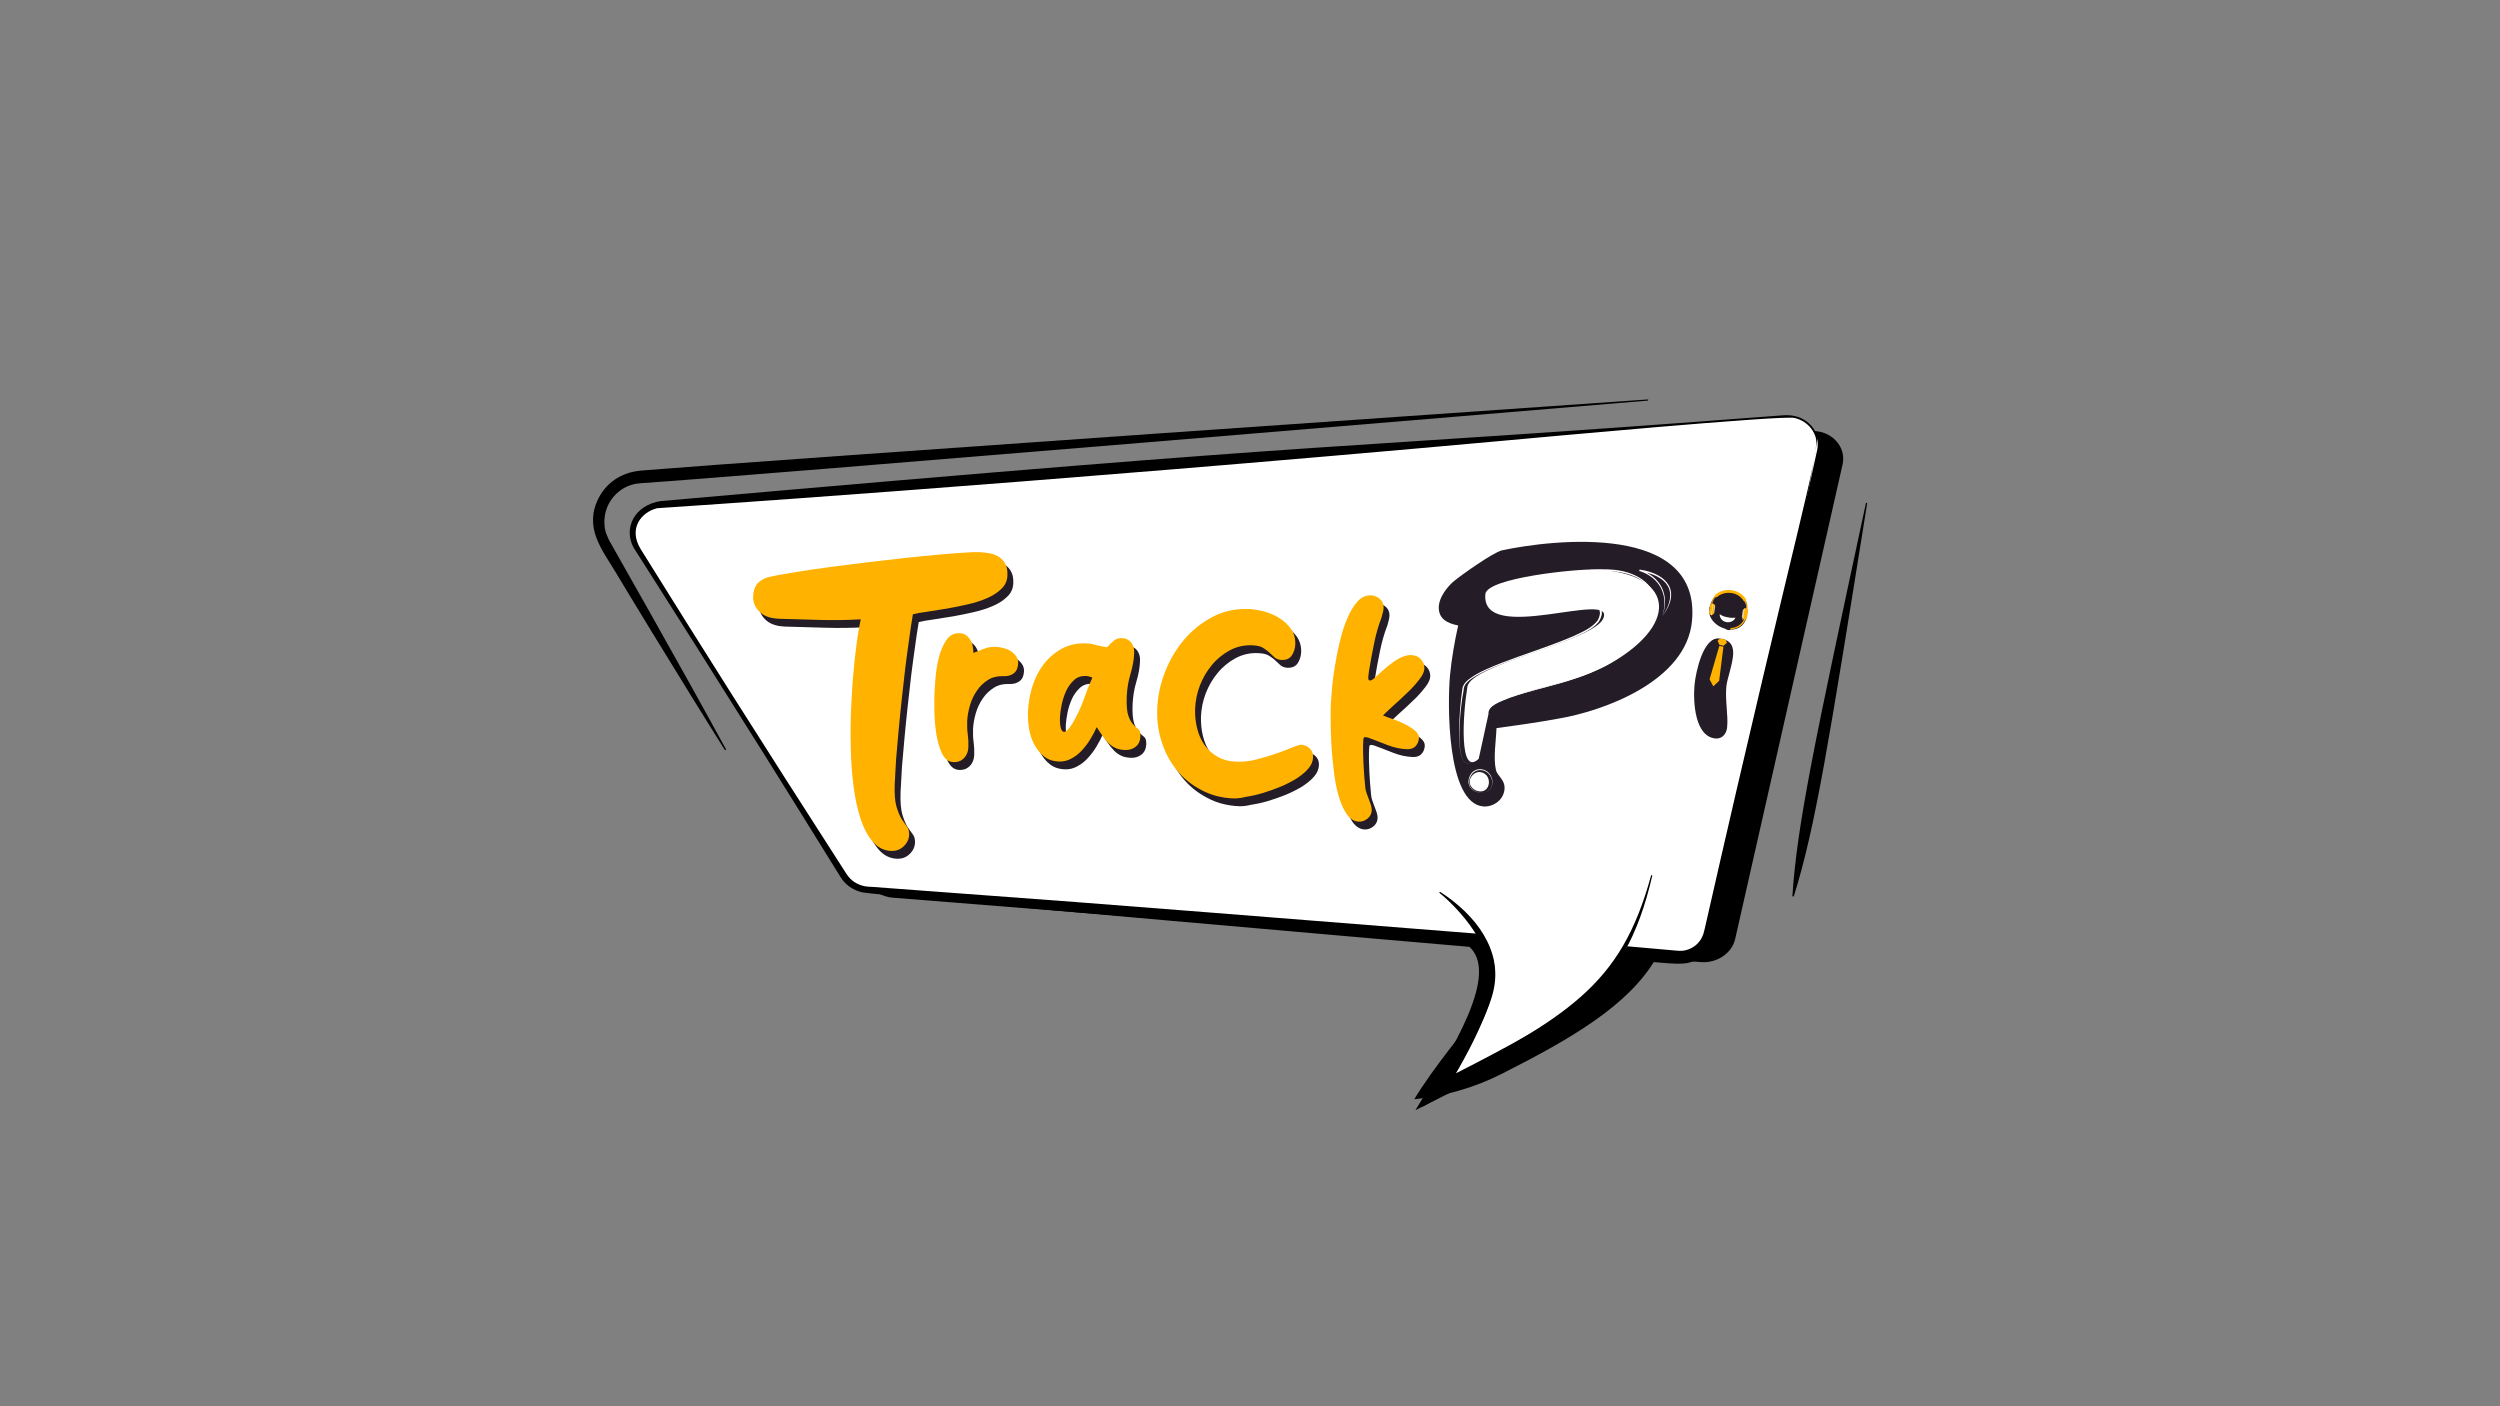 <?xml version="1.0" encoding="utf-8"?>
<!-- Generator: Adobe Illustrator 25.0.0, SVG Export Plug-In . SVG Version: 6.00 Build 0)  -->
<svg version="1.1" id="Layer_1" xmlns="http://www.w3.org/2000/svg" xmlns:xlink="http://www.w3.org/1999/xlink" x="0px" y="0px"
	 viewBox="0 0 1280 720" style="enable-background:new 0 0 1280 720;" xml:space="preserve">
<rect x="0" y="0" width="1280" height="720" fill="#808080" stroke="none"/>
<style type="text/css">
	.st0{fill:#FFFFFF;}
	.st1{fill-rule:evenodd;clip-rule:evenodd;fill:#FFFFFF;}
	.st2{fill:#241C26;}
	.st3{fill:#FFB300;}
	.st4{fill:none;stroke:#FFB300;stroke-width:0.681;stroke-linecap:round;stroke-miterlimit:10;}
	.st5{fill:none;stroke:#D89000;stroke-width:0.681;stroke-linecap:round;stroke-miterlimit:10;}
	.st6{fill:none;stroke:#FFB300;stroke-width:1.447;stroke-linecap:round;stroke-miterlimit:10;}
	.st7{fill:#CCCCCC;}
	.st8{enable-background:new    ;}
</style>
<path class="st0" d="M885.5,349.6c-0.2,0.4-0.5,0.8-0.8,1.1c-0.1,0.1-0.2,0.2-0.4,0.3c-0.2,0.2-0.5,0.3-0.8,0.5
	c-0.9,0.4-1.9,0.4-2.8,0.2c-0.1,0-0.2-0.1-0.4-0.1c-0.8-0.3-1.5-0.8-2-1.4c-0.3-0.4-0.5-0.8-0.7-1.2c-0.1-0.5-0.2-0.9-0.1-1.4
	c0,0,0,0,0.1,0c0,0,0,0,0,0l0,0c0.1,0.1,0.2,0.1,0.3,0.2l0.3,0.2c0.2,0.1,0.4,0.2,0.5,0.3c0.1,0,0.2,0.1,0.2,0.1s0.2,0.1,0.2,0.1
	c0.2,0.1,0.3,0.1,0.5,0.2c0.6,0.2,1.1,0.4,1.7,0.5c0.5,0.1,1.1,0.3,1.7,0.4c0.2,0,0.3,0,0.5,0.1c0.1,0,0.2,0,0.3,0
	c0.1,0,0.2,0,0.3,0c0.2,0,0.4,0,0.6,0l0.3,0C885.2,349.6,885.3,349.6,885.5,349.6L885.5,349.6C885.5,349.6,885.5,349.6,885.5,349.6
	C885.5,349.6,885.5,349.6,885.5,349.6z"/>
<g>
	<path d="M926.6,220.7L352,266.2c-11.8,0.9-18.8,12.7-12.9,21.9l105.6,164.5c2.5,4,7.1,6.5,12.2,7l309.9,24.7
		c15.2,11.5-22,44.5-42.7,78.5c15.8-1.6,31.1-6,45-13.1c35.2-17.8,64.7-34.9,78.7-58.9l23.1,1.8c8.2,0.6,15.8-4.5,17.5-11.8l55-243
		C945.5,228.3,937.2,219.9,926.6,220.7z"/>
	<path class="st0" d="M913.5,213.1l-574.7,45.2c-11.8,0.9-18.7,12.9-12.8,22.3l106,168.2c2.5,4,7.1,6.7,12.2,7.1l310,25.9
		c15.9,12.3,3.4,40.9-18.9,77.6c44.3-22.4,83.3-41.5,100-70.9l23.2,1.9c8.2,0.7,15.8-4.5,17.4-12l54.5-248
		C932.4,220.9,924,212.3,913.5,213.1z"/>
	<path d="M770.3,225.6c-246.5,22.4-433.8,34.6-433.8,34.6c-8.2,2-14.9,10.4-8.5,20.9c31.2,50.1,58.4,93.3,105.3,166.2
		c2.3,3.6,5.5,5.6,9.2,6.4c1.2,0.3,2.9,0.3,4.2,0.4c117.2,8.8,57.2,3.9,309.1,23.9c14,11.1,10.2,27.9,3.5,44.2
		c-5.2,12.7-13.3,26.7-20.5,38.6l-5.5-5.1c65.4-33,82.5-43.9,99.9-71.2c31.7,2.8,25.3,2.3,27.7,2.3c2.2,0.1,9.7-1.7,11.6-10l0.3-1.2
		c48-211.1,59.2-243.3,56.8-251.8c-1.1-3.4-3.1-5.9-6-7.8c-1.4-0.9-3.1-1.6-4.8-2C913.3,212.4,787,224.1,770.3,225.6z M913.4,212.6
		c3.8-0.2,7.4,0.5,10.6,2.5c3.1,2,5.2,4.6,6.4,8.2c1.7,5.9-50.6,254.7-52.3,258.7c-1.7,3.8-4.9,7.1-8.8,9.1
		c-7,3.6-10.2,2.4-34.5,0.5l3.8-1.9c-20.5,32.8-53.2,48.1-113.9,78.7c19-31.3,43.9-70.5,26.9-84.3l2.1,0.8
		c-1.8-0.1-305.8-26.5-312.1-28c-4.6-1-8.8-3.7-11.4-8.1c-53.2-86.1-105.8-168.4-105.8-168.4c-5.3-9.8,0.2-21.8,14.1-23.9
		c0.1,0,0.4,0,0.4,0C712.7,223.5,661.1,231.8,913.4,212.6z"/>
</g>
<path d="M843.8,205.1c-51.4,4.3-465.4,39-515.7,42.3c-0.5,0-0.2,0-0.2,0c-0.3,0-0.1,0-2.2,0.3c-1,0.1-0.5,0-1.5,0.3
	c-1.3,0.4-1.7,0.4-4,1.5c-6.9,3.6-11.3,10.9-10.7,19.2c0.2,3.9,1.7,6.3,2.4,8c0,0,36.9,64.9,59.9,107.1l-0.6,0.3c-5-8-2.6-4-15.6-25
	c-9.2-14.8-34.9-56.8-40.5-66.3c-6.9-11.5-16.4-22.8-8.5-38c3.9-7.4,11.1-12.8,21.1-13.8l0.9-0.1c61.7-5.1,472.4-33.4,515.3-36.4
	L843.8,205.1z"/>
<path d="M956,257.6C936.4,380,929.5,423.7,918.4,459l-0.7-0.1c2.4-37,11.4-79,37.7-201.5L956,257.6z"/>
<path d="M846,448.2c-14.5,62.8-44.5,75.7-117.7,118.5c24.9-49.4,37-60.7,30.5-81.1c-0.8-2.4-1.5-4.3-1.8-4.9
	c-4.6-9-14.4-19.2-20.1-23.6l0.4-0.5c18.3,11.8,32,29.8,27.4,50.4c-1.1,5-3.1,9.8-5.1,14.4c-4.6,9.8-8.2,15.5-21.6,39.2l-4.2-3.5
	c68.7-37.3,95.9-51.3,111.6-109L846,448.2z"/>
<g>
	<g>
		<path class="st1" d="M760.7,397.2c-1.9,2.9-5.1,4.3-7.1,3c-2-1.3-2.1-4.7-0.1-7.7c1.9-2.9,5.1-4.3,7.1-3
			C762.6,390.8,762.6,394.2,760.7,397.2L760.7,397.2L760.7,397.2z"/>
		<g>
			<g>
				<g>
					<path class="st0" d="M849.9,290.7c0,0,13,18.8,1.8,43.4C851.7,334,871.2,311.3,849.9,290.7z"/>
				</g>
			</g>
			<g>
				<g>
					<path class="st2" d="M762.3,403.6c-1.1,0.4-2.2,1.1-3,1.9c-0.3,0.4-0.6,0.8-0.6,1.1c0,0.1,0,0.2,0.1,0.3
						c0.1,0.1,0.3,0.2,0.5,0.3c1.4,0.5,3.1,0,3.5-1.5c0.2-0.6,0.2-1.3-0.2-1.8C762.5,403.9,762.4,403.7,762.3,403.6z"/>
					<path class="st2" d="M768.9,281.8c-4.4,1.1-20.7,12.5-24.9,16.1c-3.4,3-6.9,7.9-7.3,12.1c-0.6,6.7,4.2,9.1,9.7,10.2l0.3,0.5
						c-0.1,0-0.2,0-0.2-0.1c-1.8,8.2-3.3,16.8-4.1,25.2c-1.3,14.1-1.8,65.4,17,67.1c4.7,0.4,10.3-2.9,10.9-8.7
						c0.5-5.1-3.7-6.7-4.4-10.1c-1.4-6.1,0.1-14.9,0.3-21.3c10.2-1.4,20.4-2.8,30.8-4.7c24.4-4,66.5-19.5,69.3-50.2
						C871,267.6,795.4,276.1,768.9,281.8z"/>
					<path class="st2" d="M880.2,326.9c4.6,0.4,7.3,2.6,7.2,7.6c-0.1,5.2-3.2,13.3-3.5,16.9c-0.7,7.3,1,14.8,0.4,20.9
						c-0.3,3.5-2.6,6.1-6,5.8c-10.5-1-11.5-18.5-10.7-27.5C868.3,343.7,872.1,326.1,880.2,326.9z M885.3,322.3
						c-5.3-0.5-10.7-4.9-10.2-10.2c0.4-4.9,5.2-9.9,10.4-9.4c6.2,0.6,9.5,6.2,9,11.5C894.1,319.2,890.8,322.8,885.3,322.3z"/>
				</g>
				<path class="st0" d="M757.6,405.2c-2.7-0.2-5.4-2.5-5.1-5.2c0.2-2.5,2.6-5,5.3-4.7c3.1,0.3,4.8,3.1,4.5,5.8
					C762,403.6,760.3,405.4,757.6,405.2z"/>
				<g>
					<g>
						<path class="st0" d="M760.2,405.6c-5.2,1.3-10.1-2.8-7.7-8.2c2.2-5.3,9.5-4.4,11.2,0.7C765,401.2,763.6,405,760.2,405.6
							L760.2,405.6z M760.2,405.6c3.4-0.7,4.7-4.4,3.3-7.4c-1.8-4.7-8.5-5.5-10.6-0.6C750.3,402.7,755.1,406.8,760.2,405.6
							L760.2,405.6z"/>
					</g>
				</g>
				<g>
					<path class="st0" d="M754.8,389.1c-11.4,10.4-7.1-30-6.3-34.6c0.1-0.9,0.2-2.1,0.5-3c1.2-2.9,4.1-4.5,6.6-6.1
						c1.7-1,3.5-1.9,5.3-2.7c10.9-4.9,22.4-8.4,33.6-12.6c3.7-1.4,7.4-2.8,11.1-4.4c4.4-2.1,9.2-4,12.3-7.9c1.3-2.2,2.4-6-1-6.9
						c-3.8-1-7.9-0.5-11.8-0.5c-7.9,0.2-16.1,0.1-23.8-2c-4.4-1.2-8.6-3-12.3-5.5c-4.3-3.2,4.9-5.2,7-5.7
						c11.7-2.7,23.6-3.9,35.5-5.2c9.8-1,20.7-1.2,29.2,4.6c9.7,6.6,8.1,18.5,1.8,26.9c-9.6,13-24.7,20.6-39.8,25.2
						c-11.4,3.5-23.2,5.8-34.3,10.2c-3.2,1.5-8.6,3-8.4,7.3c-0.2-4.4,5.1-5.9,8.3-7.4c3.7-1.5,7.5-2.8,11.3-4
						c18.9-5.5,39.2-9.6,54.4-23c7.1-6.2,14.4-15.1,12.7-25.2c-3.5-14.8-22.7-15.2-35-13.7c-11.8,1.3-23.8,2.6-35.3,5.3
						c-2.3,0.6-4.8,1.1-6.8,2.4c-0.3,0.2-0.6,0.6-0.6,0.8c0,0.5,1.2,1,1.9,1.6c3.3,2.1,7,3.6,10.8,4.6c7.6,2.1,15.7,2.2,23.6,2
						c6.3,0,19.2-1.8,13.4,8.6c-3.1,4-8.2,6-12.6,8.1c-3.7,1.6-7.4,3-11.1,4.4c-11.2,4.1-22.7,7.6-33.6,12.4
						c-3.5,1.7-7.2,3.4-10.1,6.1c-0.7,0.7-1.3,1.5-1.6,2.4c-0.3,0.8-0.3,2-0.5,2.9C748,359.3,743.3,399.3,754.8,389.1L754.8,389.1z"
						/>
				</g>
			</g>
			<path class="st0" d="M757.1,388.5c-10.1,9.5-8.2-22.3-5.8-36.9c1.9-11.6,64.1-23.2,69.5-34.8c7.1-15.6-62.7,14-60.3-12.6
				c0.8-8.4,47-13,56.4-12.6c39.2,1.7,44.2,26.7,8.3,47.7c-16,9.3-34.5,11.6-51.2,17.6c0,0-0.1,0-0.1,0c-5.9,2.4-12.2,4.4-11.8,8.7"
				/>
			<g>
				<path class="st0" d="M851.1,315.5c3.4-10.6-1.2-19.8-11.8-23.2l0.2-0.7C853.8,293.8,860.9,302.7,851.1,315.5L851.1,315.5z
					 M851.1,315.5c8.9-13,2.3-20.9-11.8-23.1l0.2-0.7C850.3,295.1,855.1,304.8,851.1,315.5L851.1,315.5z"/>
			</g>
		</g>
	</g>
	<g>
		<polygon class="st3" points="882.5,330.6 884.2,329.1 883.5,327.5 880.6,326.9 879.4,328.1 880.4,330.2 		"/>
		<polygon class="st3" points="882.4,331.1 880.2,348.6 877.2,351.4 875.3,347.8 880.3,330.7 		"/>
	</g>
	<g>
		<path class="st4" d="M884.8,321.8c4.3,0.6,8.3-2.2,8.9-6.2l0.1-0.4"/>
		<path class="st2" d="M885.3,322.6l-1.2-0.2c-0.3,0-0.6-0.4-0.5-0.7l0-0.4c0-0.3,0.3-0.6,0.7-0.5l1.2,0.2c0.3,0,0.6,0.4,0.5,0.7
			l0,0.4C885.9,322.4,885.6,322.7,885.3,322.6z"/>
	</g>
	<g>
		<g>
			<path class="st5" d="M894.1,313.2l0.2-1.5c0.6-4.2-2.9-8.2-7.9-8.9c-4.9-0.7-9.4,2.2-10,6.4l-0.3,1.8"/>
			<path class="st6" d="M878.7,305.1c1.9-1.7,4.7-2.6,7.8-2.2c3,0.4,5.5,2.1,6.8,4.3"/>
		</g>
		<g>
			<path class="st7" d="M893,316.7L893,316.7c-0.7-0.1-1.2-0.5-1.2-0.9l0.5-3.4c0.1-0.4,0.7-0.7,1.4-0.6l0,0
				c0.7,0.1,1.2,0.5,1.2,0.9l-0.5,3.4C894.4,316.6,893.8,316.8,893,316.7z"/>
			<path class="st3" d="M893.4,317.3l-0.5-0.1c-0.5-0.1-0.8-0.5-0.7-1l0.6-4.1c0.1-0.5,0.5-0.8,1-0.7l0.5,0.1c0.5,0.1,0.8,0.5,0.7,1
				l-0.6,4.1C894.3,317,893.9,317.3,893.4,317.3z"/>
			
				<rect x="890.2" y="314.1" transform="matrix(0.138 -0.99 0.99 0.138 458.382 1155.322)" class="st0" width="5.9" height="0.2"/>
		</g>
		<g>
			<path class="st7" d="M876.3,314.4L876.3,314.4c0.7,0.1,1.3-0.2,1.4-0.6l0.5-3.4c0.1-0.4-0.5-0.8-1.2-0.9l0,0
				c-0.7-0.1-1.3,0.2-1.4,0.6l-0.5,3.4C875.1,313.9,875.6,314.3,876.3,314.4z"/>
			<path class="st3" d="M876.3,314.9l-0.5-0.1c-0.5-0.1-0.8-0.5-0.7-1l0.6-4.1c0.1-0.5,0.5-0.8,1-0.7l0.5,0.1c0.5,0.1,0.8,0.5,0.7,1
				l-0.6,4.1C877.2,314.6,876.8,314.9,876.3,314.9z"/>
			
				<rect x="874.1" y="311.9" transform="matrix(0.138 -0.99 0.99 0.138 446.719 1137.418)" class="st0" width="5.9" height="0.2"/>
		</g>
	</g>
	<path class="st0" d="M888.5,316.2c-0.1,0.5-0.4,0.9-0.7,1.2c-0.1,0.1-0.2,0.2-0.4,0.3c-0.2,0.2-0.5,0.4-0.8,0.5
		c-0.9,0.4-1.9,0.5-2.8,0.3c-0.1,0-0.3-0.1-0.4-0.1c-0.8-0.2-1.5-0.7-2-1.3c-0.3-0.4-0.6-0.8-0.7-1.2s-0.3-0.9-0.2-1.4
		c0,0,0,0,0.1,0c0,0,0,0,0,0l0,0c0.1,0.1,0.2,0.1,0.3,0.2l0.3,0.2c0.2,0.1,0.4,0.2,0.5,0.3c0.1,0,0.2,0.1,0.3,0.1s0.2,0.1,0.2,0.1
		c0.2,0.1,0.3,0.1,0.5,0.2c0.6,0.2,1.1,0.3,1.7,0.4c0.5,0.1,1.1,0.2,1.7,0.3c0.2,0,0.3,0,0.5,0c0.1,0,0.2,0,0.3,0s0.2,0,0.3,0
		c0.2,0,0.4,0,0.6,0l0.3,0C888.2,316.2,888.3,316.1,888.5,316.2L888.5,316.2C888.5,316.1,888.5,316.2,888.5,316.2
		C888.5,316.2,888.5,316.2,888.5,316.2z"/>
</g>
<g class="st8">
	<path class="st2" d="M470.4,318.5c-0.6,3.7-1.3,7.9-1.9,12.6c-0.7,4.7-1.3,9.6-2,14.9c-0.6,5.2-1.2,10.6-1.8,16
		c-0.6,5.4-1.1,10.7-1.6,15.9c-0.5,5.2-0.9,10.1-1.3,14.8c-0.3,4.7-0.5,8.9-0.7,12.6c-0.2,5.1,0.1,9,0.9,11.7
		c0.8,2.7,1.7,4.8,2.6,6.3c1,1.5,1.9,2.8,2.7,3.8c0.8,1,1.2,2.4,1.2,4.2c-0.1,2.3-1,4.3-2.8,6c-1.8,1.7-3.8,2.4-6.2,2.4
		c-3.8-0.1-7-1.7-9.6-4.7c-2.6-3-4.7-6.9-6.3-11.8c-1.6-4.9-2.8-10.5-3.6-16.8c-0.8-6.3-1.3-12.9-1.4-19.8
		c-0.2-6.9-0.1-13.7,0.2-20.5c0.3-6.8,0.7-13.2,1.3-19.2c0.5-5.9,1.2-11.2,1.8-15.7c0.7-4.5,1.3-7.9,1.8-10.1
		c-7,0.4-14,0.5-21.1,0.3c-7-0.2-14-0.4-21-0.6c-1.7-0.1-3.3-0.3-4.9-0.8c-1.6-0.5-3-1.2-4.2-2.2c-1.2-1-2.2-2.2-2.9-3.6
		c-0.7-1.4-1.1-3.1-1-4.9c0.1-2.2,0.6-4.1,1.5-5.6c0.9-1.5,2.5-2.7,4.8-3.7c0.9-0.4,3-0.9,6.2-1.5c3.2-0.6,7.2-1.2,11.9-2
		c4.7-0.8,10-1.5,15.9-2.3c5.9-0.8,11.9-1.5,18.1-2.3c6.2-0.7,12.3-1.4,18.3-2.1c6-0.7,11.7-1.2,16.9-1.7c5.2-0.5,9.8-0.8,13.7-1.1
		c3.9-0.3,6.7-0.4,8.6-0.3c2,0.1,3.8,0.3,5.6,0.7c1.8,0.4,3.3,1,4.6,1.9c1.3,0.9,2.4,2.1,3.1,3.6c0.8,1.5,1.1,3.4,1,5.8
		c-0.1,2.6-1.1,4.9-3,6.7c-1.9,1.9-4.3,3.5-7.3,4.8c-3,1.3-6.3,2.4-9.9,3.2c-3.6,0.8-7.2,1.6-10.8,2.2c-3.6,0.6-6.9,1.1-10.1,1.6
		C474.8,317.6,472.3,318,470.4,318.5z"/>
	<path class="st2" d="M501.4,338.3c1.9-0.8,3.8-1.5,5.6-2.2c1.8-0.7,3.8-1,6-0.9c1.1,0,2.3,0.2,3.7,0.6c1.3,0.3,2.6,0.8,3.7,1.5
		c1.1,0.7,2.1,1.6,2.8,2.6c0.8,1.1,1.1,2.3,1.1,3.7c-0.1,2.3-0.8,4-2.2,5.1c-1.4,1.1-3.2,1.6-5.4,1.5c-3-0.1-5.6,0.5-7.8,1.9
		c-2.2,1.4-4.2,3.2-5.7,5.5c-1.6,2.3-2.8,4.8-3.6,7.6c-0.8,2.8-1.3,5.5-1.4,8.1c-0.1,2.3,0,4.6,0.3,6.7c0.3,2.2,0.4,4.4,0.3,6.7
		c-0.1,2.1-0.8,4-2.2,5.4c-1.4,1.5-3.2,2.2-5.5,2.1c-2.5-0.1-4.4-1.6-5.8-4.4c-1.3-2.8-2.3-6.2-2.9-10c-0.6-3.8-0.9-7.5-1-11.2
		c-0.1-3.7,0-6.5,0-8.3c0.1-2,0.2-4.7,0.5-8.4s0.8-7.2,1.7-10.8c0.8-3.6,2.1-6.6,3.8-9.2c1.7-2.6,4-3.8,6.9-3.7c1.3,0,2.4,0.4,3.3,1
		c0.9,0.6,1.6,1.4,2.2,2.4c0.6,1,1,2,1.2,3.1C501.2,336,501.4,337.2,501.4,338.3z"/>
	<path class="st2" d="M569.8,335.4c1.1-1.2,2.2-2.3,3.4-3.3c1.2-1,2.6-1.5,4.3-1.4c2,0.1,3.6,0.9,4.7,2.3c1.1,1.5,1.6,3.3,1.5,5.3
		c-0.1,3.5-0.8,7.1-1.9,10.8c-1.1,3.6-1.7,7.4-1.9,11.3c-0.2,4.7,0.1,8,0.8,10c0.7,2,1.5,3.5,2.5,4.5c0.9,1,1.8,1.8,2.6,2.4
		c0.8,0.6,1.1,1.8,1.1,3.6c-0.1,2.4-0.9,4.2-2.4,5.4c-1.5,1.2-3.4,1.8-5.5,1.7c-2-0.1-3.6-0.4-5-1.1c-1.4-0.7-2.6-1.5-3.7-2.7
		c-1.1-1.1-2.1-2.4-3-3.7c-0.9-1.4-1.9-2.8-2.8-4.2c-0.8,1.8-1.8,3.8-3.1,5.9c-1.2,2.1-2.7,4-4.3,5.8c-1.6,1.8-3.4,3.2-5.4,4.3
		c-2,1.1-4.1,1.7-6.4,1.6c-3.2-0.1-5.8-1-7.9-2.7c-2.1-1.7-3.7-3.8-5-6.3c-1.3-2.5-2.1-5.2-2.6-8.2c-0.4-2.9-0.6-5.7-0.5-8.3
		c0.2-4.2,0.9-8.4,2.2-12.7c1.3-4.3,3.2-8.1,5.7-11.4c2.5-3.3,5.6-6,9.3-8.1c3.7-2,7.9-3,12.6-2.8c1.9,0.1,3.6,0.4,5.3,0.9
		C566.2,334.7,567.9,335.1,569.8,335.4z M562.3,350.9c-1.4-0.5-2.5-0.8-3.3-0.8c-2.4-0.1-4.5,0.6-6.1,2.1c-1.6,1.5-3,3.3-4,5.5
		c-1,2.2-1.8,4.5-2.3,7c-0.5,2.5-0.8,4.6-0.9,6.3c-0.1,2.8,0.1,4.8,0.5,6c0.4,1.2,1,1.8,1.8,1.7c0.7-0.1,1.6-0.8,2.6-2.1
		c1-1.3,2-2.9,3-4.9c1.8-3.3,3.3-6.7,4.5-10.2C559.3,358,560.7,354.5,562.3,350.9z"/>
	<path class="st2" d="M634.8,412.8c-6.1-0.2-11.7-1.6-16.7-4.3c-5-2.6-9.2-6-12.6-10.2c-3.4-4.2-6-9-7.7-14.4
		c-1.8-5.4-2.5-11.1-2.3-16.9c0.2-6.2,1.5-12.5,3.9-18.7c2.4-6.2,5.6-11.7,9.7-16.6c4.1-4.9,9-8.8,14.6-11.8
		c5.7-3,11.8-4.3,18.5-4.1c2.5,0.1,5.2,0.5,8.1,1.3c2.9,0.8,5.5,1.9,7.8,3.4c2.4,1.5,4.3,3.3,5.9,5.5c1.5,2.2,2.3,4.8,2.2,7.9
		c-0.1,2.1-0.7,4-1.8,5.7c-1.1,1.6-2.8,2.4-5.3,2.3c-1.4-0.1-2.5-0.5-3.4-1.2c-0.9-0.8-1.8-1.6-2.7-2.5c-0.9-0.9-2.1-1.7-3.3-2.5
		c-1.3-0.8-3.1-1.2-5.4-1.3c-4.3-0.2-8.2,0.7-11.7,2.6c-3.5,1.9-6.6,4.4-9.2,7.6c-2.6,3.1-4.6,6.6-6.1,10.5
		c-1.5,3.9-2.2,7.8-2.4,11.7c-0.1,3.4,0.2,6.8,1,10c0.8,3.2,2,6.1,3.8,8.6c1.8,2.5,4,4.6,6.8,6.1c2.8,1.6,6.1,2.4,10,2.5
		c3.2,0.1,6.5-0.3,10-1.2c3.5-0.9,6.9-1.9,10-3c3.1-1.1,5.8-2.1,8.1-3.1c2.3-0.9,3.8-1.4,4.5-1.4c1.8,0.1,3.3,0.7,4.5,1.9
		c1.2,1.2,1.8,2.7,1.7,4.6c-0.1,2-0.9,4-2.5,5.8c-1.6,1.9-3.7,3.5-6.1,5.1c-2.5,1.5-5.2,2.9-8.3,4.2c-3,1.2-6.1,2.3-9.1,3.2
		c-3,0.9-5.8,1.5-8.5,1.9C638.5,412.6,636.4,412.8,634.8,412.8z"/>
	<path class="st2" d="M706.9,351c1.3-1.2,2.7-2.4,4.2-3.8c1.5-1.4,3.1-2.7,4.8-3.9c1.6-1.2,3.3-2.2,4.9-2.9c1.7-0.7,3.3-1.1,4.9-1
		c2,0.1,3.6,0.8,4.8,2.1c1.3,1.4,1.8,3,1.8,4.8c-0.1,1.6-0.9,3.5-2.7,5.7c-1.7,2.2-3.7,4.5-6.1,6.7c-2.3,2.2-4.6,4.4-7,6.5
		c-2.3,2.1-4.1,3.8-5.4,5.1c1.1,0.5,2.7,1.1,4.8,1.8c2.1,0.7,4.1,1.5,6.1,2.5c2,1,3.8,2.1,5.3,3.3c1.5,1.2,2.2,2.5,2.2,3.9
		c-0.1,1.6-0.6,3-1.6,4.1c-1,1.2-2.5,1.7-4.3,1.7c-3.4-0.1-6.7-0.8-10.1-2.1c-3.4-1.3-6.6-2.6-9.9-3.8c-0.7-0.2-1.3-0.3-1.8-0.3
		c-0.5,0-0.7,0.5-0.8,1.5c-0.2,4-0.1,8,0.1,12.1c0.2,4.1,0.5,8.1,0.9,12c0.1,1,0.3,2.1,0.7,3.1c0.4,1,0.8,2.1,1.1,3
		c0.4,1,0.7,2,1.1,3c0.3,1,0.5,2,0.4,3c-0.1,1.6-0.8,2.9-2.1,4c-1.3,1.1-2.8,1.6-4.4,1.6c-2.5-0.1-4.6-1.4-6.4-4
		c-1.7-2.6-3.1-5.8-4.2-9.8c-1.1-4-1.9-8.3-2.4-13.1c-0.6-4.8-1-9.4-1.2-13.9c-0.2-4.5-0.3-8.5-0.3-12c0-3.5,0-6.1,0.1-7.7
		c0.1-1.9,0.3-4.5,0.6-8c0.3-3.5,0.8-7.3,1.5-11.4c0.7-4.1,1.5-8.4,2.6-12.7c1-4.3,2.3-8.3,3.8-11.7c1.5-3.5,3.2-6.3,5.2-8.5
		c2-2.2,4.3-3.2,6.9-3.1c1.7,0.1,3.2,0.7,4.5,1.9c1.4,1.2,2,2.8,1.9,4.6c0,0.8-0.2,1.6-0.4,2.4c-0.2,0.8-0.4,1.5-0.6,2.3
		c-1.7,4.4-3,9-3.9,13.6c-1,4.7-1.8,9.4-2.6,14.1c-0.1,0.8-0.2,1.6-0.3,2.4c-0.1,0.8-0.1,1.4,0.1,1.8c0.1,0.4,0.4,0.6,0.9,0.5
		C705.2,352.4,705.9,351.9,706.9,351z"/>
</g>
<g class="st8">
	<path class="st3" d="M467.4,314.5c-0.6,3.7-1.3,7.9-1.9,12.6c-0.7,4.7-1.3,9.6-2,14.9c-0.6,5.2-1.2,10.6-1.8,16
		c-0.6,5.4-1.1,10.7-1.6,15.9c-0.5,5.2-0.9,10.1-1.3,14.8c-0.3,4.7-0.5,8.9-0.7,12.6c-0.2,5.1,0.1,9,0.9,11.7
		c0.8,2.7,1.7,4.8,2.6,6.3c1,1.5,1.9,2.8,2.7,3.8c0.8,1,1.2,2.4,1.2,4.2c-0.1,2.3-1,4.3-2.8,6c-1.8,1.7-3.8,2.4-6.2,2.4
		c-3.8-0.1-7-1.7-9.6-4.7c-2.6-3-4.7-6.9-6.3-11.8c-1.6-4.9-2.8-10.5-3.6-16.8c-0.8-6.3-1.3-12.9-1.4-19.8
		c-0.2-6.9-0.1-13.7,0.2-20.5c0.3-6.8,0.7-13.2,1.3-19.2c0.5-5.9,1.2-11.2,1.8-15.7c0.7-4.5,1.3-7.9,1.8-10.1
		c-7,0.4-14,0.5-21.1,0.3c-7-0.2-14-0.4-21-0.6c-1.7-0.1-3.3-0.3-4.9-0.8c-1.6-0.5-3-1.2-4.2-2.2c-1.2-1-2.2-2.2-2.9-3.6
		c-0.7-1.4-1.1-3.1-1-4.9c0.1-2.2,0.6-4.1,1.5-5.6c0.9-1.5,2.5-2.7,4.8-3.7c0.9-0.4,3-0.9,6.2-1.5c3.2-0.6,7.2-1.2,11.9-2
		c4.7-0.8,10-1.5,15.9-2.3c5.9-0.8,11.9-1.5,18.1-2.3c6.2-0.7,12.3-1.4,18.3-2.1c6-0.7,11.7-1.2,16.9-1.7c5.2-0.5,9.8-0.8,13.7-1.1
		c3.9-0.3,6.7-0.4,8.6-0.3c2,0.1,3.8,0.3,5.6,0.7c1.8,0.4,3.3,1,4.6,1.9c1.3,0.9,2.4,2.1,3.1,3.6c0.8,1.5,1.1,3.4,1,5.8
		c-0.1,2.6-1.1,4.9-3,6.7c-1.9,1.9-4.3,3.5-7.3,4.8c-3,1.3-6.3,2.4-9.9,3.2c-3.6,0.8-7.2,1.6-10.8,2.2c-3.6,0.6-6.9,1.1-10.1,1.6
		C471.8,313.6,469.3,314,467.4,314.5z"/>
	<path class="st3" d="M498.4,334.3c1.9-0.8,3.8-1.5,5.6-2.2c1.8-0.7,3.8-1,6-0.9c1.1,0,2.3,0.2,3.7,0.6c1.3,0.3,2.6,0.8,3.7,1.5
		c1.1,0.7,2.1,1.6,2.8,2.6c0.8,1.1,1.1,2.3,1.1,3.7c-0.1,2.3-0.8,4-2.2,5.1c-1.4,1.1-3.2,1.6-5.4,1.5c-3-0.1-5.6,0.5-7.8,1.9
		c-2.2,1.4-4.2,3.2-5.7,5.5c-1.6,2.3-2.8,4.8-3.6,7.6c-0.8,2.8-1.3,5.5-1.4,8.1c-0.1,2.3,0,4.6,0.3,6.7c0.3,2.2,0.4,4.4,0.3,6.7
		c-0.1,2.1-0.8,4-2.2,5.4c-1.4,1.5-3.2,2.2-5.5,2.1c-2.5-0.1-4.4-1.6-5.8-4.4c-1.3-2.8-2.3-6.2-2.9-10c-0.6-3.8-0.9-7.5-1-11.2
		c-0.1-3.7,0-6.5,0-8.3c0.1-2,0.2-4.7,0.5-8.4s0.8-7.2,1.7-10.8c0.8-3.6,2.1-6.6,3.8-9.2c1.7-2.6,4-3.8,6.9-3.7c1.3,0,2.4,0.4,3.3,1
		c0.9,0.6,1.6,1.4,2.2,2.4c0.6,1,1,2,1.2,3.1C498.2,332,498.4,333.2,498.4,334.3z"/>
	<path class="st3" d="M566.8,331.4c1.1-1.2,2.2-2.3,3.4-3.3c1.2-1,2.6-1.5,4.3-1.4c2,0.1,3.6,0.9,4.7,2.3c1.1,1.5,1.6,3.3,1.5,5.3
		c-0.1,3.5-0.8,7.1-1.9,10.8c-1.1,3.6-1.7,7.4-1.9,11.3c-0.2,4.7,0.1,8,0.8,10c0.7,2,1.5,3.5,2.5,4.5c0.9,1,1.8,1.8,2.6,2.4
		c0.8,0.6,1.1,1.8,1.1,3.6c-0.1,2.4-0.9,4.2-2.4,5.4c-1.5,1.2-3.4,1.8-5.5,1.7c-2-0.1-3.6-0.4-5-1.1c-1.4-0.7-2.6-1.5-3.7-2.7
		c-1.1-1.1-2.1-2.4-3-3.7c-0.9-1.4-1.9-2.8-2.8-4.2c-0.8,1.8-1.8,3.8-3.1,5.9c-1.2,2.1-2.7,4-4.3,5.8c-1.6,1.8-3.4,3.2-5.4,4.3
		c-2,1.1-4.1,1.7-6.4,1.6c-3.2-0.1-5.8-1-7.9-2.7c-2.1-1.7-3.7-3.8-5-6.3c-1.3-2.5-2.1-5.2-2.6-8.2c-0.4-2.9-0.6-5.7-0.5-8.3
		c0.2-4.2,0.9-8.4,2.2-12.7c1.3-4.3,3.2-8.1,5.7-11.4c2.5-3.3,5.6-6,9.3-8.1c3.7-2,7.9-3,12.6-2.8c1.9,0.1,3.6,0.4,5.3,0.9
		C563.2,330.7,564.9,331.1,566.8,331.4z M559.3,346.9c-1.4-0.5-2.5-0.8-3.3-0.8c-2.4-0.1-4.5,0.6-6.1,2.1c-1.6,1.5-3,3.3-4,5.5
		c-1,2.2-1.8,4.5-2.3,7c-0.5,2.5-0.8,4.6-0.9,6.3c-0.1,2.8,0.1,4.8,0.5,6c0.4,1.2,1,1.8,1.8,1.7c0.7-0.1,1.6-0.8,2.6-2.1
		c1-1.3,2-2.9,3-4.9c1.8-3.3,3.3-6.7,4.5-10.2C556.3,354,557.7,350.5,559.3,346.9z"/>
	<path class="st3" d="M631.8,408.8c-6.1-0.2-11.7-1.6-16.7-4.3c-5-2.6-9.2-6-12.6-10.2c-3.4-4.2-6-9-7.7-14.4
		c-1.8-5.4-2.5-11.1-2.3-16.9c0.2-6.2,1.5-12.5,3.9-18.7c2.4-6.2,5.6-11.7,9.7-16.6c4.1-4.9,9-8.8,14.6-11.8
		c5.7-3,11.8-4.3,18.5-4.1c2.5,0.1,5.2,0.5,8.1,1.3c2.9,0.8,5.5,1.9,7.8,3.4c2.4,1.5,4.3,3.3,5.9,5.5c1.5,2.2,2.3,4.8,2.2,7.9
		c-0.1,2.1-0.7,4-1.8,5.7c-1.1,1.6-2.8,2.4-5.3,2.3c-1.4-0.1-2.5-0.5-3.4-1.2c-0.9-0.8-1.8-1.6-2.7-2.5c-0.9-0.9-2.1-1.7-3.3-2.5
		c-1.3-0.8-3.1-1.2-5.4-1.3c-4.3-0.2-8.2,0.7-11.7,2.6c-3.5,1.9-6.6,4.4-9.2,7.6c-2.6,3.1-4.6,6.6-6.1,10.5
		c-1.5,3.9-2.2,7.8-2.4,11.7c-0.1,3.4,0.2,6.8,1,10c0.8,3.2,2,6.1,3.8,8.6c1.8,2.5,4,4.6,6.8,6.1c2.8,1.6,6.1,2.4,10,2.5
		c3.2,0.1,6.5-0.3,10-1.2c3.5-0.9,6.9-1.9,10-3c3.1-1.1,5.8-2.1,8.1-3.1c2.3-0.9,3.8-1.4,4.5-1.4c1.8,0.1,3.3,0.7,4.5,1.9
		c1.2,1.2,1.8,2.7,1.7,4.6c-0.1,2-0.9,4-2.5,5.8c-1.6,1.9-3.7,3.5-6.1,5.1c-2.5,1.5-5.2,2.9-8.3,4.2c-3,1.2-6.1,2.3-9.1,3.2
		c-3,0.9-5.8,1.5-8.5,1.9C635.5,408.6,633.4,408.8,631.8,408.8z"/>
	<path class="st3" d="M703.9,347c1.3-1.2,2.7-2.4,4.2-3.8c1.5-1.4,3.1-2.7,4.8-3.9c1.6-1.2,3.3-2.2,4.9-2.9c1.7-0.7,3.3-1.1,4.9-1
		c2,0.1,3.6,0.8,4.8,2.1c1.3,1.4,1.8,3,1.8,4.8c-0.1,1.6-0.9,3.5-2.7,5.7c-1.7,2.2-3.7,4.5-6.1,6.7c-2.3,2.2-4.6,4.4-7,6.5
		c-2.3,2.1-4.1,3.8-5.4,5.1c1.1,0.5,2.7,1.1,4.8,1.8c2.1,0.7,4.1,1.5,6.1,2.5c2,1,3.8,2.1,5.3,3.3c1.5,1.2,2.2,2.5,2.2,3.9
		c-0.1,1.6-0.6,3-1.6,4.1c-1,1.2-2.5,1.7-4.3,1.7c-3.4-0.1-6.7-0.8-10.1-2.1c-3.4-1.3-6.6-2.6-9.9-3.8c-0.7-0.2-1.3-0.3-1.8-0.3
		c-0.5,0-0.7,0.5-0.8,1.5c-0.2,4-0.1,8,0.1,12.1c0.2,4.1,0.5,8.1,0.9,12c0.1,1,0.3,2.1,0.7,3.1c0.4,1,0.8,2.1,1.1,3
		c0.4,1,0.7,2,1.1,3c0.3,1,0.5,2,0.4,3c-0.1,1.6-0.8,2.9-2.1,4c-1.3,1.1-2.8,1.6-4.4,1.6c-2.5-0.1-4.6-1.4-6.4-4
		c-1.7-2.6-3.1-5.8-4.2-9.8c-1.1-4-1.9-8.3-2.4-13.1c-0.6-4.8-1-9.4-1.2-13.9c-0.2-4.5-0.3-8.5-0.3-12c0-3.5,0-6.1,0.1-7.7
		c0.1-1.9,0.3-4.5,0.6-8c0.3-3.5,0.8-7.3,1.5-11.4c0.7-4.1,1.5-8.4,2.6-12.7c1-4.3,2.3-8.3,3.8-11.7c1.5-3.5,3.2-6.3,5.2-8.5
		c2-2.2,4.3-3.2,6.9-3.1c1.7,0.1,3.2,0.7,4.5,1.9c1.4,1.2,2,2.8,1.9,4.6c0,0.8-0.2,1.6-0.4,2.4c-0.2,0.8-0.4,1.5-0.6,2.3
		c-1.7,4.4-3,9-3.9,13.6c-1,4.7-1.8,9.4-2.6,14.1c-0.1,0.8-0.2,1.6-0.3,2.4c-0.1,0.8-0.1,1.4,0.1,1.8c0.1,0.4,0.4,0.6,0.9,0.5
		C702.2,348.4,702.9,347.9,703.9,347z"/>
</g>
</svg>
